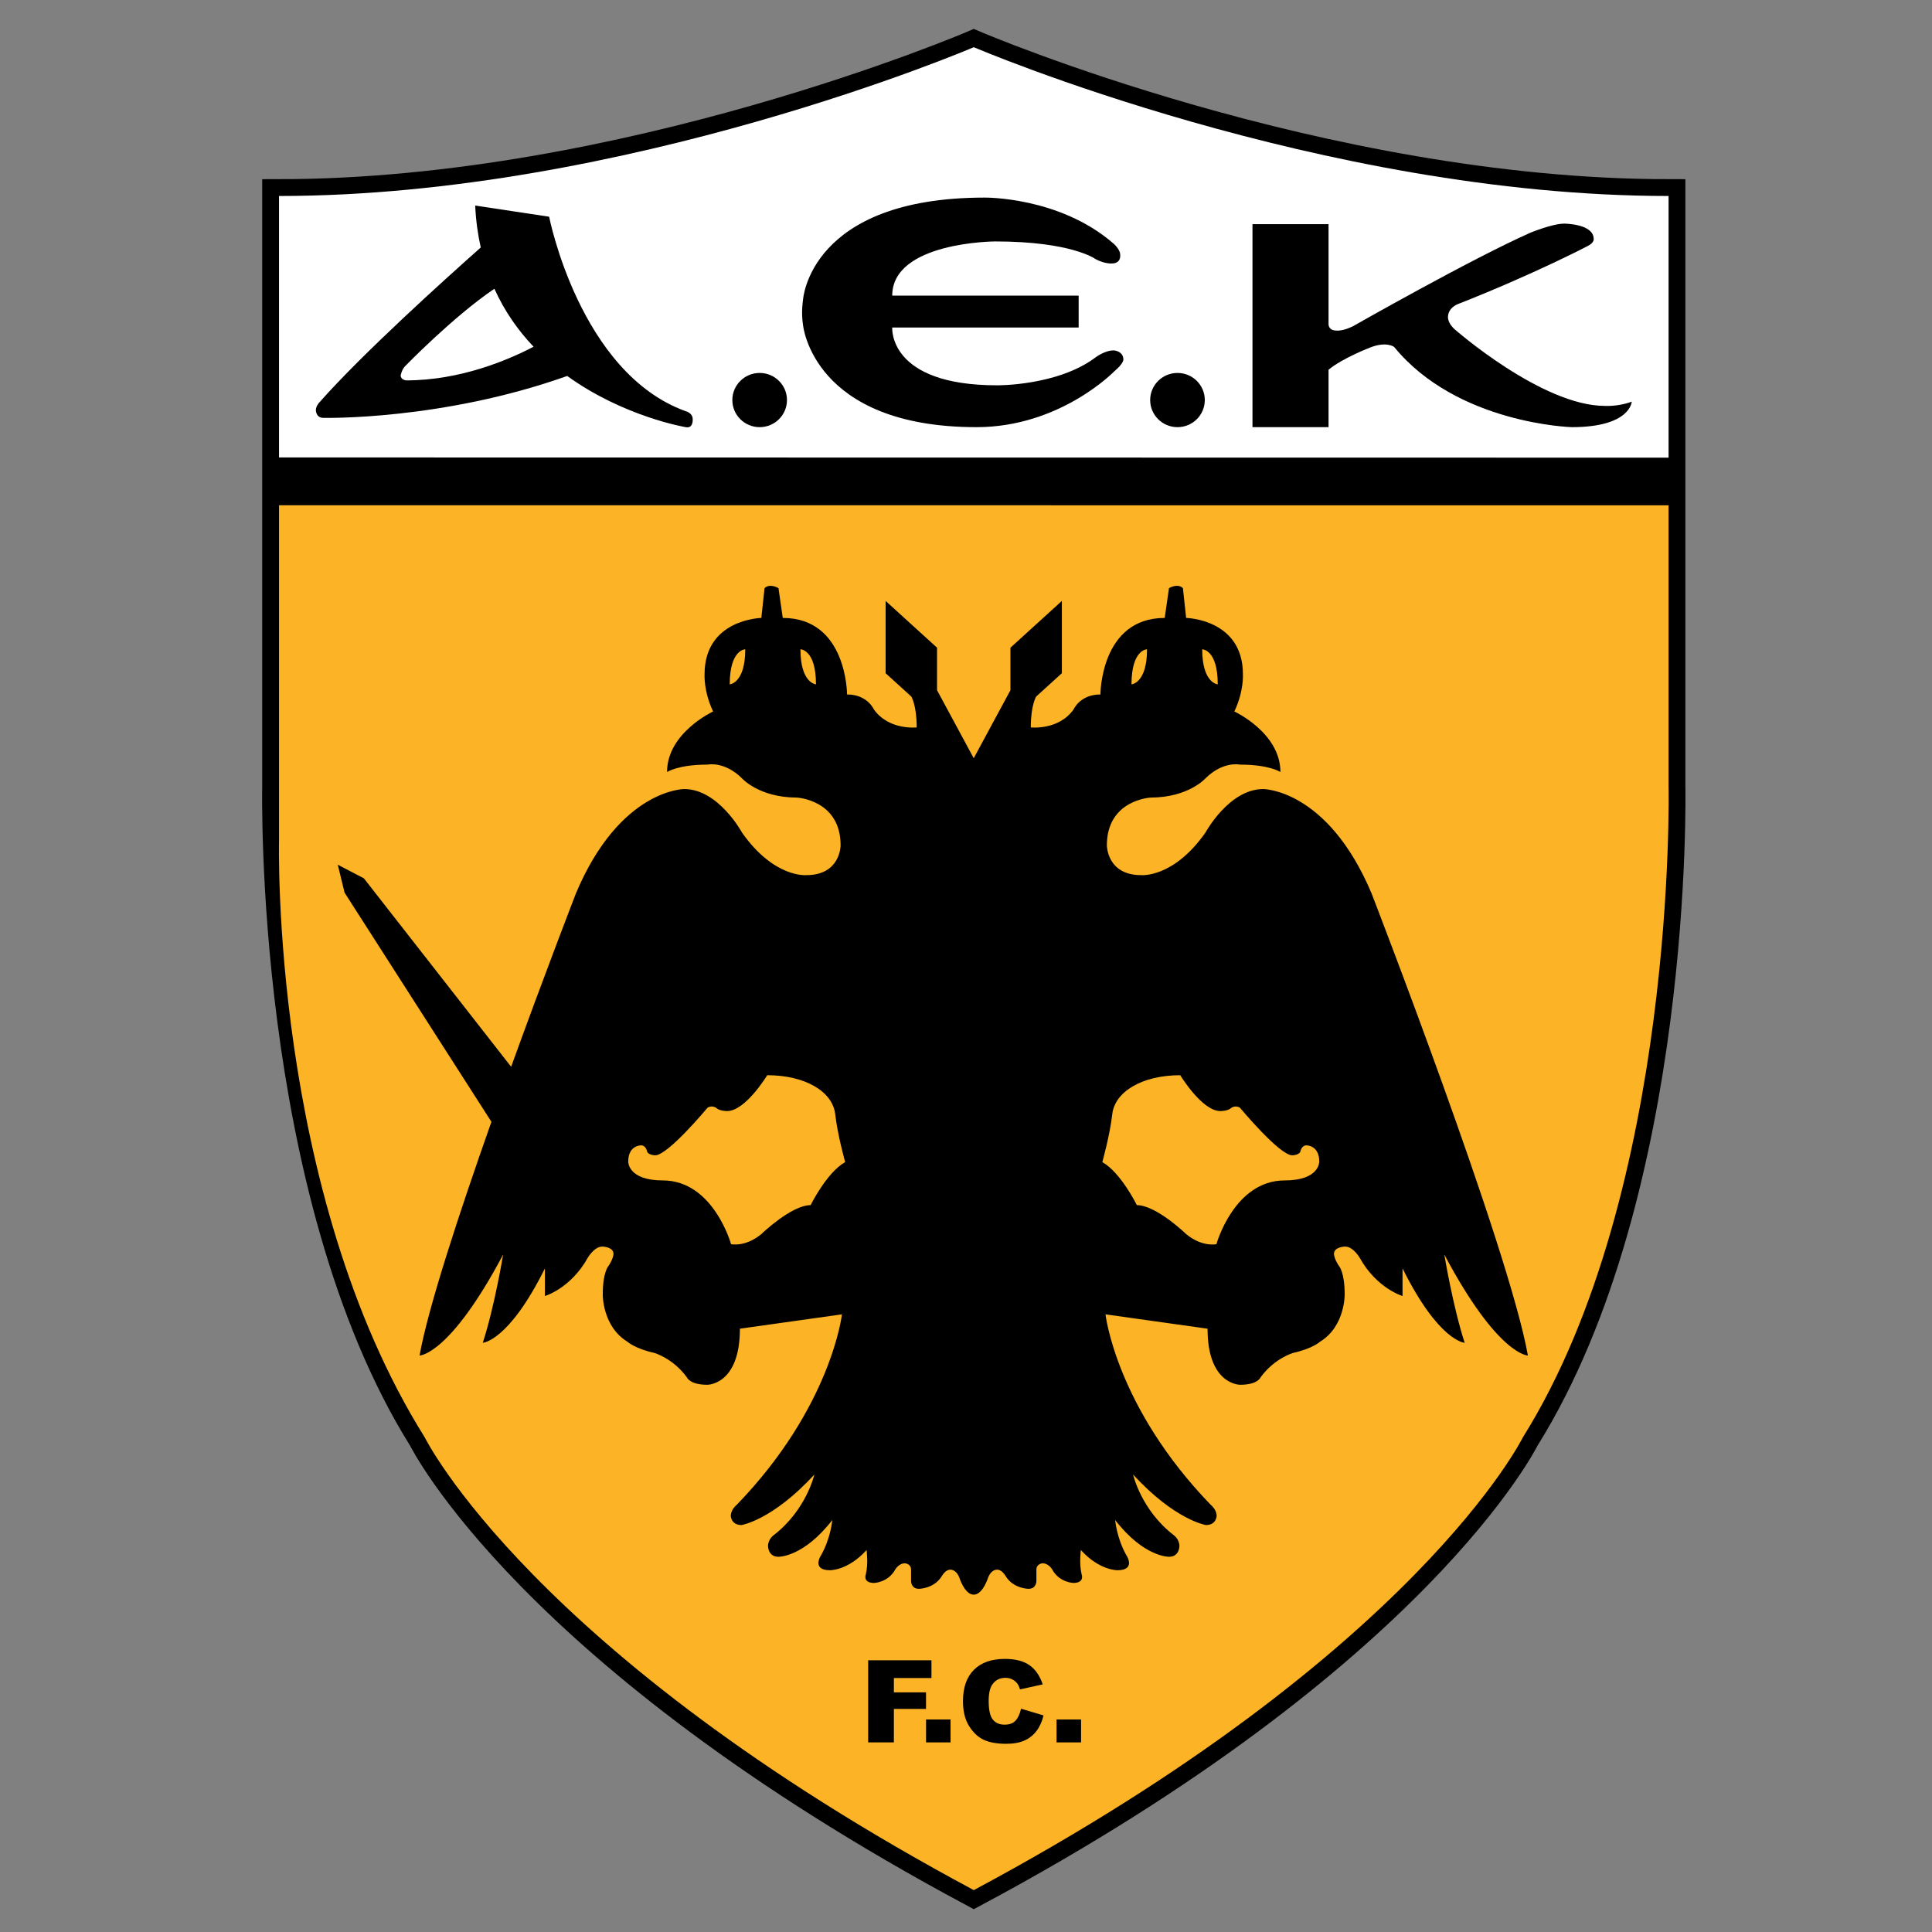 <?xml version="1.0" encoding="iso-8859-1"?>
<!-- Generator: Adobe Illustrator 24.0.1, SVG Export Plug-In . SVG Version: 6.00 Build 0)  -->
<svg version="1.1" id="Layer_1" xmlns="http://www.w3.org/2000/svg" xmlns:xlink="http://www.w3.org/1999/xlink" x="0px" y="0px"
	 viewBox="0 0 660 660" style="enable-background:new 0 0 660 660;" xml:space="preserve">
<rect x="0" y="0" width="660" height="660" fill="#808080" stroke="none"/>
<path style="stroke:#000000;stroke-width:11.491;" d="M332.663,16.126c0,0-118.765,50.828-237.344,50.828v201.871
	c0,0-2.926,137.968,49.775,222.2c0,0,36.325,73.704,187.568,154.669c151.245-80.965,187.57-154.669,187.57-154.669
	c52.701-84.232,49.775-222.2,49.775-222.2V66.954C451.427,66.954,332.663,16.126,332.663,16.126z"/>
<path style="fill:#FCB325;" d="M570.008,172.615v96.209c0,0,2.926,137.968-49.775,222.2c0,0-36.325,73.704-187.571,154.669
	c-151.245-80.965-187.567-154.669-187.567-154.669c-52.702-84.232-49.775-203.683-49.775-203.683V172.609L570.008,172.615z"/>
<path style="fill:#FFFFFF;" d="M95.319,156.271V66.954c118.579,0,237.342-50.828,237.342-50.828s118.766,50.828,237.347,50.828
	v89.387L95.319,156.271z"/>
<g>
	<g>
		<path d="M236.637,143.2c0-2.179-2.381-2.722-2.381-2.722c-36.233-13.073-46.663-66.443-46.663-66.443l-25.253-3.812
			c0.219,5.117,0.9,9.86,1.892,14.326c-12.33,10.926-40.416,36.241-55.142,52.934c0,0-1.188,1.192-1.188,2.656
			c0,0,0.022,2.61,2.561,2.61c0,0,40.405,0.951,83.301-14.315c19.367,13.978,40.493,17.492,40.493,17.492
			C236.904,146.466,236.637,143.2,236.637,143.2z M136.88,128.223c0,0,0.377-2.009,1.51-3.131c0,0,16.395-16.9,30.499-26.449
			c3.506,7.759,8.153,14.306,13.383,19.799c-8.37,4.392-24.814,11.506-43.537,11.506C138.734,129.949,136.88,129.788,136.88,128.223
			z"/>
		<path d="M274.332,111.069c0,0,3.294,34.855,59.289,34.855c28.643,0,47.122-19.152,47.122-19.152
			c3.11-2.63,3.021-3.901,3.021-3.901c0-2.996-3.295-3.177-3.295-3.177c-3.204,0-6.401,2.539-6.401,2.539
			c-12.992,9.622-33.445,9.396-33.445,9.396c-37.332,0-35.822-19.743-35.822-19.743h63.683v-10.892H304.8
			c0-18.381,35.135-18.517,35.135-18.517c26.146,0,34.245,5.991,34.245,5.991c3.087,1.702,5.557,1.545,5.557,1.545
			c3.478,0,2.929-3.087,2.929-3.087c0-1.795-2.378-3.813-2.378-3.813C361.805,67.135,336.366,67.5,336.366,67.5
			c-59.839,0-62.034,34.855-62.034,34.855S273.601,106.711,274.332,111.069z"/>
		<path d="M557.426,137.209c0,0-0.37,8.715-20.498,8.715c0,0-39.16-1.09-60.671-27.405c0,0-2.551-2.004-8.132,0.175
			c0,0-9.516,3.63-14.274,7.623v19.607h-25.985V76.578h25.985v34.127c0,0-0.137,2.226,2.745,2.226c0,0,2.059,0.271,5.627-1.497
			c0,0,40.275-22.946,60.618-31.952c0,0,7.504-3.087,11.527-3.087c0,0,10.064,0.002,10.064,5.265c0,0,0.184,1.271-2.014,2.359
			c0,0-18.298,9.621-44.65,19.97c0,0-3.111,1.27-3.111,4.312c0,0-0.183,1.906,2.151,4.085c0,0,29.875,26.278,51.467,26.278
			C548.275,138.663,552.941,138.935,557.426,137.209z"/>
		<path d="M268.842,136.664c0,5.116-4.178,9.26-9.334,9.26c-5.153,0-9.332-4.144-9.332-9.26c0-5.112,4.179-9.259,9.332-9.259
			C264.665,127.405,268.842,131.552,268.842,136.664z"/>
		<path d="M411.578,136.664c0,5.116-4.177,9.26-9.331,9.26c-5.157,0-9.333-4.144-9.333-9.26c0-5.112,4.176-9.259,9.333-9.259
			C407.401,127.405,411.578,131.552,411.578,136.664z"/>
	</g>
	<path d="M296.578,567.178h21.616v6.059h-12.833v4.901h10.982v5.652h-10.982v11.436h-8.783V567.178z"/>
	<path d="M316.353,587.397h8.371v7.829h-8.371V587.397z"/>
	<path d="M348.799,583.723l7.687,2.291c-0.515,2.137-1.325,3.923-2.431,5.353c-1.107,1.433-2.479,2.516-4.121,3.242
		c-1.641,0.729-3.731,1.095-6.261,1.095c-3.078,0-5.587-0.443-7.537-1.329c-1.95-0.884-3.631-2.444-5.046-4.675
		c-1.416-2.229-2.123-5.085-2.123-8.565c0-4.638,1.244-8.204,3.732-10.693c2.49-2.491,6.013-3.738,10.565-3.738
		c3.562,0,6.364,0.714,8.403,2.138c2.04,1.426,3.554,3.618,4.545,6.57l-7.754,1.707c-0.274-0.856-0.552-1.48-0.849-1.878
		c-0.485-0.665-1.08-1.177-1.783-1.535c-0.701-0.356-1.49-0.536-2.358-0.536c-1.969,0-3.48,0.79-4.529,2.366
		c-0.793,1.175-1.188,3.012-1.188,5.519c0,3.105,0.473,5.236,1.421,6.385c0.946,1.153,2.28,1.728,3.996,1.728
		c1.665,0,2.925-0.461,3.775-1.395C347.794,586.843,348.414,585.493,348.799,583.723z"/>
	<path d="M360.938,587.397h8.371v7.829h-8.371V587.397z"/>
</g>
<path d="M521.954,463.067c-6.585-37.033-53.435-157.935-53.435-157.935c-15.008-35.579-36.967-35.582-36.967-35.582
	c-11.71,0-19.763,14.889-19.763,14.889c-10.978,15.611-21.959,14.519-21.959,14.519c-11.711,0-11.707-10.163-11.707-10.163
	c0-15.614,15.001-16.338,15.001-16.338c12.813,0,18.665-6.537,18.665-6.537c6.039-5.989,11.715-4.72,11.715-4.72
	c10.245,0,13.907,2.542,13.907,2.542c0-13.434-15.74-20.694-15.74-20.694c3.294-6.899,2.93-12.71,2.93-12.71
	c0-18.879-19.399-19.243-19.399-19.243l-1.099-10.167c-1.829-1.814-4.756,0-4.756,0l-1.463,10.167
	c-21.959,0-21.959,26.142-21.959,26.142c-6.953,0-9.151,5.082-9.151,5.082c-5.123,7.263-14.639,6.174-14.639,6.174
	c0-7.622,1.831-10.531,1.831-10.531l8.785-7.986v-24.69l-17.567,15.976v14.522l-12.539,23.236l-12.537-23.236v-14.522
	l-17.567-15.976v24.69l8.785,7.986c0,0,1.829,2.908,1.829,10.531c0,0-9.513,1.089-14.639-6.174c0,0-2.197-5.082-9.149-5.082
	c0,0,0-26.142-21.961-26.142l-1.462-10.167c0,0-2.926-1.814-4.759,0l-1.098,10.167c0,0-19.395,0.364-19.395,19.243
	c0,0-0.368,5.81,2.926,12.71c0,0-15.738,7.26-15.738,20.694c0,0,3.661-2.542,13.908-2.542c0,0,5.675-1.269,11.711,4.72
	c0,0,5.856,6.537,18.666,6.537c0,0,15.003,0.725,15.003,16.338c0,0,0.003,10.163-11.709,10.163c0,0-10.981,1.092-21.96-14.519
	c0,0-8.051-14.889-19.764-14.889c0,0-21.959,0.003-36.962,35.582c0,0-10.442,26.949-22.159,59.294l-50.307-64.378l-8.915-4.654
	l2.328,9.554l50.163,78.281c-11.026,31.23-21.657,63.598-24.546,79.838c0,0,10.249,0,28.546-34.491c0,0-2.928,17.789-6.952,30.135
	c0,0,8.781-0.361,21.226-25.414v9.437c0,0,8.786-2.541,14.64-13.069c0,0,2.196-3.811,4.94-3.811c0,0,3.845,0,3.845,2.542
	c0,0,0,1.451-1.647,3.992c0,0-2.015,1.997-2.015,9.804c0,0-0.183,10.894,8.419,16.159c0,0,2.561,2.361,9.147,3.811
	c0,0,6.407,1.814,11.166,8.351c0,0,0.912,2.541,6.951,2.541c0,0,11.165,0.181,11.165-19.152l34.86-4.903
	c0,0-3.568,31.588-35.959,65.082c0,0-2.012,1.542-2.012,3.811c0,0,0.091,3.088,3.659,3.088c0,0,10.524-1.635,24.887-17.247
	c0,0-2.744,12.163-13.998,20.787c0,0-1.831,1.337-1.831,3.651c0,0-0.018,3.645,3.55,3.645c0,0,8.526,0.236,18.409-12.562
	c0,0-0.548,6.535-4.116,12.524c0,0-2.746,4.63,3.293,4.63c0,0,6.13,0.183,12.536-6.898c0,0,0.641,4.722-0.275,8.351
	c0,0-1.098,2.813,2.745,2.904c0,0,4.759-0.092,7.229-4.448c0,0,1.188-2.268,3.383-2.268c0,0,2.106,0.09,2.106,2.179v3.901
	c0,0,0,2.634,2.653,2.634c0,0,5.215,0,7.868-4.358c0,0,1.19-2.177,2.837-2.177c0,0,1.922-0.272,3.111,2.631
	c0,0,1.813,5.899,4.941,5.899c3.13,0,4.943-5.899,4.943-5.899c1.188-2.903,3.108-2.631,3.108-2.631c1.647,0,2.839,2.177,2.839,2.177
	c2.655,4.358,7.867,4.358,7.867,4.358c2.654,0,2.654-2.634,2.654-2.634v-3.901c0-2.088,2.107-2.179,2.107-2.179
	c2.195,0,3.383,2.268,3.383,2.268c2.473,4.356,7.228,4.448,7.228,4.448c3.843-0.092,2.744-2.904,2.744-2.904
	c-0.914-3.629-0.273-8.351-0.273-8.351c6.405,7.08,12.536,6.898,12.536,6.898c6.038,0,3.293-4.63,3.293-4.63
	c-3.569-5.99-4.118-12.524-4.118-12.524c9.883,12.798,18.41,12.562,18.41,12.562c3.568,0,3.549-3.645,3.549-3.645
	c0-2.314-1.831-3.651-1.831-3.651c-11.254-8.623-13.998-20.787-13.998-20.787c14.364,15.612,24.887,17.247,24.887,17.247
	c3.569,0,3.659-3.088,3.659-3.088c0-2.269-2.011-3.811-2.011-3.811c-32.389-33.494-35.96-65.082-35.96-65.082l34.86,4.903
	c0,19.333,11.165,19.152,11.165,19.152c6.039,0,6.953-2.541,6.953-2.541c4.756-6.537,11.162-8.351,11.162-8.351
	c6.59-1.45,9.149-3.811,9.149-3.811c8.599-5.265,8.419-16.159,8.419-16.159c0-7.807-2.015-9.804-2.015-9.804
	c-1.648-2.541-1.648-3.992-1.648-3.992c0-2.542,3.843-2.542,3.843-2.542c2.745,0,4.941,3.811,4.941,3.811
	c5.857,10.528,14.644,13.069,14.644,13.069v-9.437c12.441,25.053,21.225,25.414,21.225,25.414
	c-4.027-12.346-6.95-30.135-6.95-30.135C511.707,463.067,521.954,463.067,521.954,463.067z M416.001,233.788
	c0,0-5.309-0.365-5.309-11.982C410.692,221.806,416.001,221.806,416.001,233.788z M391.846,221.806
	c0,11.618-5.309,11.982-5.309,11.982C386.537,221.806,391.846,221.806,391.846,221.806z M249.288,233.788
	c0-11.982,5.308-11.982,5.308-11.982C254.596,233.424,249.288,233.788,249.288,233.788z M273.444,221.806c0,0,5.306,0,5.306,11.982
	C278.75,233.788,273.444,233.424,273.444,221.806z M276.922,411.693c-6.588,0-16.744,9.802-16.744,9.802
	c-5.49,4.629-10.431,3.54-10.431,3.54s-6.04-21.784-23.332-21.784c-11.987,0-11.803-6.445-11.803-6.445
	c0-5.626,4.392-5.536,4.392-5.536c1.738,0,2.104,2.269,2.104,2.269c0.641,1.09,2.699,1.135,2.699,1.135
	c4.393,0,17.844-16.202,17.844-16.202c1.509-1.09,3.02,0,3.02,0c1.096,1.09,3.705,1.09,3.705,1.09
	c6.313,0,13.723-12.253,13.723-12.253c13.174,0,22.379,5.717,23.229,13.327c0.791,7.096,3.398,16.352,3.398,16.352
	C282.413,400.528,276.922,411.693,276.922,411.693z M438.874,403.251c-17.294,0-23.332,21.784-23.332,21.784
	s-4.941,1.09-10.431-3.54c0,0-10.156-9.802-16.743-9.802c0,0-5.49-11.165-11.804-14.705c0,0,2.608-9.257,3.398-16.352
	c0.849-7.61,10.054-13.327,23.228-13.327c0,0,7.41,12.253,13.724,12.253c0,0,2.606,0,3.704-1.09c0,0,1.511-1.09,3.02,0
	c0,0,13.451,16.202,17.842,16.202c0,0,2.059-0.045,2.698-1.135c0,0,0.368-2.269,2.107-2.269c0,0,4.392-0.09,4.392,5.536
	C450.677,396.806,450.861,403.251,438.874,403.251z"/>
</svg>
